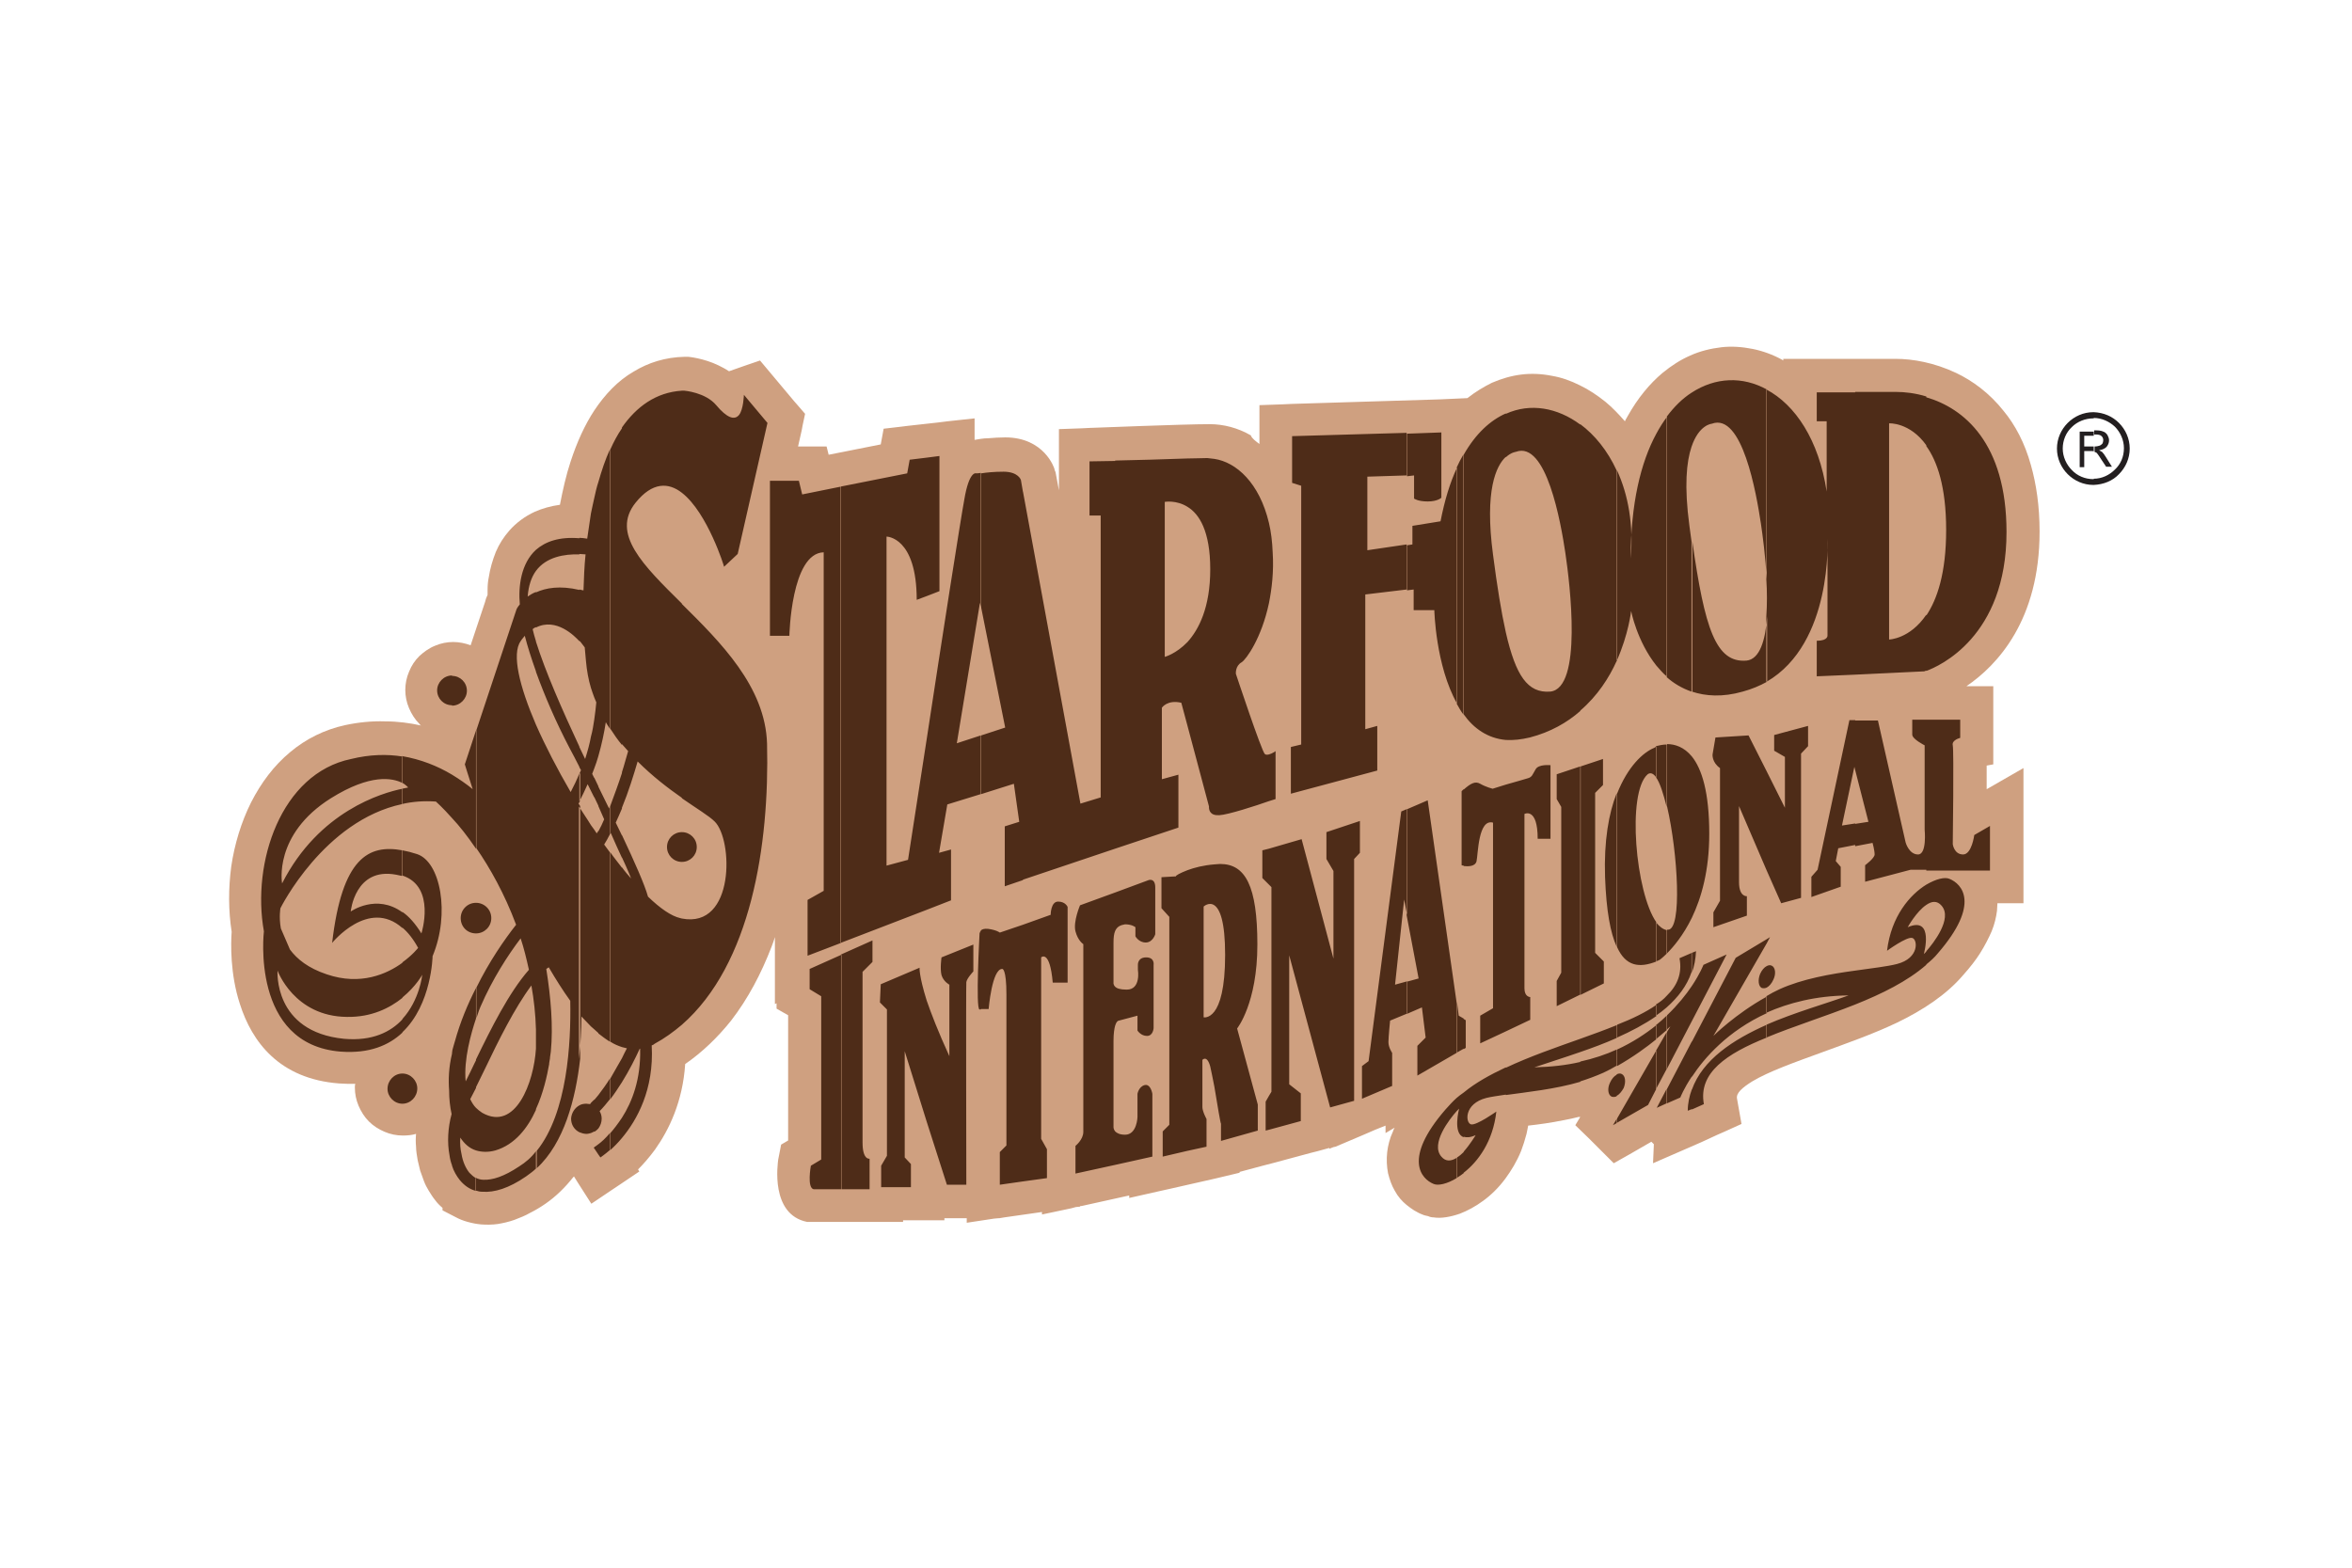 <?xml version="1.0" encoding="UTF-8"?> <svg xmlns="http://www.w3.org/2000/svg" width="900" height="600" viewBox="0 0 900 600" fill="none"><g clip-path="url(#clip0)"><path d="M153.982 407.392V425.743C151.451 425.743 149.236 424.794 147.496 423.054C145.914 421.472 144.807 419.099 144.807 416.568C144.807 414.037 145.756 411.664 147.496 410.082C149.078 408.5 151.451 407.392 153.982 407.392ZM153.982 360.249V321.964C147.812 320.857 142.117 321.49 137.055 325.445C130.727 330.507 125.981 340.79 123.608 360.407L129.778 362.938C129.778 362.938 142.75 346.802 153.982 360.249ZM153.982 311.207C128.037 317.06 112.692 344.745 110.635 348.7C110.477 349.491 110.319 351.706 110.794 354.395L113.958 361.672C115.065 363.254 116.647 364.836 118.704 366.26C120.602 367.526 123.133 368.791 125.981 369.741C139.111 374.17 149.078 368.159 153.824 364.045V399.799C148.287 404.07 140.535 406.601 130.094 405.81C94.024 402.804 97.03 361.198 97.505 356.452C94.974 341.739 97.188 324.97 103.991 311.523C110.161 299.342 120.127 289.85 133.733 287.002C141.01 285.42 147.812 285.262 154.14 286.211V311.207H153.982ZM153.982 425.902V407.55C156.513 407.55 158.886 408.658 160.468 410.24C162.05 411.822 163.158 414.195 163.158 416.726C163.158 419.257 162.05 421.63 160.468 423.212C158.728 424.794 156.513 425.902 153.982 425.902ZM172.966 349.649V353.288C172.808 352.655 172.808 352.022 172.808 351.389C172.808 350.757 172.808 350.124 172.966 349.649ZM172.966 255.204V273.555C170.435 273.555 168.22 272.606 166.48 270.866C164.74 269.284 163.791 266.911 163.791 264.379C163.791 261.848 164.74 259.633 166.48 257.893C168.22 256.153 170.435 255.204 172.966 255.204ZM153.982 364.045V399.799C167.271 389.674 168.853 370.532 169.011 366.735C169.486 365.469 169.96 364.204 170.277 362.938C172.808 355.028 173.124 346.327 171.701 339.524C170.119 331.931 166.638 326.077 161.576 324.021C161.259 323.863 160.943 323.704 160.627 323.546C158.412 322.913 156.197 322.281 153.982 321.964V360.249C154.615 360.881 155.09 361.672 155.564 362.463C155.09 362.938 154.615 363.413 153.982 364.045ZM172.966 318.326C169.486 314.212 166.796 311.365 165.373 310.099C161.418 309.941 157.463 310.416 153.824 311.207V286.053C155.722 286.369 157.621 286.686 159.361 287.16C164.265 288.426 168.695 290.166 172.808 292.539V318.326H172.966ZM172.966 453.428C172.017 452.163 171.068 450.581 170.435 448.841C169.644 446.942 169.011 445.044 168.695 442.829C168.22 440.14 168.062 437.292 168.22 434.444C168.378 431.755 168.695 428.907 169.328 426.376C169.169 425.111 168.853 423.845 168.695 422.579C168.537 420.997 168.378 419.415 168.378 417.675C168.22 415.302 168.22 412.929 168.378 410.398C168.695 407.867 169.011 405.336 169.644 402.488L169.802 401.697L169.96 401.064C170.119 400.431 170.277 399.799 170.435 399.324C170.593 398.691 170.751 398.217 170.91 397.584C171.542 395.211 172.333 392.996 173.124 390.781V453.428H172.966ZM172.966 273.555C175.497 273.555 177.87 272.606 179.452 270.866C181.034 269.284 182.142 266.911 182.142 264.379C182.142 261.848 181.034 259.633 179.452 257.893C177.712 256.311 175.497 255.204 172.966 255.204V273.555ZM172.966 353.288C173.283 355.028 174.232 356.768 175.497 358.034C177.238 359.774 179.452 360.723 182.142 360.723C184.673 360.723 187.046 359.774 188.786 358.034C190.526 356.294 191.476 354.079 191.476 351.389C191.476 348.7 190.368 346.485 188.786 344.745C187.204 343.163 184.831 342.056 182.142 342.056C179.611 342.056 177.238 343.163 175.497 344.745C174.232 346.011 173.283 347.751 172.966 349.649V353.288ZM494.429 282.256V188.76L493.796 188.602L491.106 187.969V185.279V167.403V164.081H494.429L551.222 162.34H554.703V165.821V176.737C559.923 165.821 566.884 158.86 574.478 155.538C580.173 152.848 586.185 152.374 592.038 153.481C597.733 154.589 603.428 157.278 608.333 161.391C614.661 166.612 620.039 174.205 623.362 183.697C627.158 167.877 633.803 156.803 641.871 150.317C647.25 145.729 653.261 143.198 659.431 142.565C665.601 141.933 671.771 143.198 677.466 146.362C682.687 149.21 687.433 153.481 691.546 159.335V150.634V147.153H695.026H725.401C734.734 147.153 749.131 150.634 759.255 163.448C766.058 172.149 771.12 184.963 771.12 203.947C771.12 250.774 737.266 260.741 737.107 260.741L736.316 260.899L695.184 262.797L691.546 262.956V259.317V250.458C686.325 258.368 678.732 265.012 667.499 268.018C642.504 274.662 630.164 258.684 624.627 246.661C620.514 259.633 610.231 279.092 586.185 285.578C552.33 294.596 546.476 249.983 545.527 237.011H540.781H537.301V233.53V229.417L525.91 230.683V274.662H526.227L530.498 273.397V277.826V294.912V297.601L527.967 298.234L494.903 307.093L491.423 308.043L489.05 308.834C488.892 308.834 471.648 314.845 466.585 315.32C459.466 315.794 458.834 310.89 458.834 308.992L449.025 272.131C448.551 272.131 448.076 272.131 447.918 272.289V293.488L449.816 293.014L454.246 291.748V296.336V316.585V319.117L451.873 319.908L385.429 342.372L380.841 343.954V339.208V316.269V313.738L383.372 312.947L386.062 311.998L384.954 304.404L365.654 310.574L363.755 321.648L367.394 320.699V325.128V344.587V346.96L365.179 347.751L337.336 358.35V359.932V368.159V369.582L336.387 370.532L333.697 373.221V376.543V376.227L333.856 374.012L335.912 373.221L350.783 366.893L356.32 364.678L355.529 370.532C355.529 370.532 355.054 374.012 360.117 387.143V378.6C359.168 377.651 357.902 376.227 357.269 374.17C356.478 371.006 357.269 365.944 357.269 365.944L357.586 364.045L359.484 363.254L371.665 358.508L371.824 358.35V357.085C371.824 357.085 371.824 351.389 378.943 352.022C380.683 352.18 382.107 352.655 383.214 353.13L399.192 347.434C399.667 344.903 401.249 341.423 405.362 341.423C408.21 341.423 409.95 342.688 411.057 343.796V343.638L412.481 343.163L438.742 333.513C438.742 333.513 439.85 333.196 441.273 333.196V331.931L444.596 331.773L449.342 331.456C451.556 330.349 458.675 327.027 467.376 327.027C472.913 327.027 477.185 329.083 480.191 333.987V325.128V322.597L482.722 321.964L497.593 317.693L501.073 316.585L502.022 320.066L507.401 340.474V334.146L505.344 330.349L504.87 328.609V318.484V315.953L507.243 315.162L520.215 310.89L524.803 309.308V314.212V326.394V327.818L523.854 328.767L522.588 330.191V394.262L533.504 310.416L533.82 308.517L535.561 307.726L546.002 303.297L550.115 301.398L550.748 305.828L562.296 386.668L563.562 387.301L563.878 387.459V386.51L565.619 385.561L568.783 383.662V331.614C566.568 336.36 559.291 334.462 559.291 334.462L556.759 333.829V331.14V302.822V301.24L557.867 300.133C559.765 298.392 561.189 297.285 562.771 296.494C564.986 295.387 567.042 295.387 569.257 296.652C570.365 297.285 571.472 297.76 572.263 297.918C575.111 297.127 583.179 294.754 584.761 294.279C584.761 294.279 584.761 294.121 585.077 293.805C585.235 293.488 585.394 293.172 585.71 292.539C588.083 288.584 594.727 289.217 594.727 289.217L597.891 289.533V292.223L613.395 287.002L617.983 285.42V290.166V298.867C622.412 289.375 628.424 284.471 632.695 282.572C634.594 281.781 636.967 281.307 639.34 281.307C642.029 281.307 645.035 281.94 647.724 283.996C649.623 285.262 651.521 287.318 653.103 289.85C652.945 288.9 652.945 288.268 652.945 288.268V287.951L654.211 281.465L654.685 278.934L657.375 278.776L670.031 277.826H672.245L673.195 279.883L676.359 286.211V281.307V278.617L678.89 277.985L691.862 274.504L696.292 273.239V277.668V285.42V286.844L695.184 287.793L693.444 289.533V331.298L693.602 331.14L705.467 274.821L706.1 272.131H708.948H719.705H722.395L723.028 274.821L733.627 321.331C733.627 321.331 734.102 323.388 734.893 323.388C735.209 323.388 733.943 317.693 733.943 317.693V317.376V287.16C731.887 285.895 729.039 283.522 729.039 280.99V275.295V271.815H732.52H750.08H753.56V275.295V282.256V285.104L750.871 285.736C751.345 292.697 750.871 319.433 750.871 322.597C750.871 322.755 751.029 323.23 751.345 323.23C751.662 323.23 752.136 318.8 752.136 318.8L752.295 317.218L753.877 316.427L759.888 312.947L765.109 309.941V315.953V333.038V336.519H761.628H752.136C753.402 337.942 754.509 339.841 754.984 342.214C755.617 345.061 755.3 348.7 753.56 352.813C751.978 356.768 748.972 361.514 744.226 367.051C732.994 380.182 712.745 387.301 693.919 394.103C672.245 401.697 652.945 408.658 655.476 421.947L655.951 424.636L653.42 425.743L647.092 428.591L642.187 430.806L642.346 425.269C642.346 424.952 642.346 424.478 642.346 424.161L635.385 427.325L633.17 424.952L632.221 425.902L618.932 433.653L614.186 428.907L617.35 423.37C616.559 423.37 615.926 423.212 615.135 422.896C613.237 422.105 612.129 420.365 611.813 418.15C611.813 417.201 611.813 416.093 611.971 415.144C602.005 419.099 589.981 420.839 580.489 421.947C578.907 422.105 577.484 422.421 576.06 422.579L575.743 426.06C575.269 430.173 574.32 433.812 572.896 437.134C570.048 444.095 565.619 449.157 561.347 452.321C556.759 455.801 552.013 457.225 548.849 456.909C548.217 456.909 547.584 456.751 546.951 456.434C545.844 455.96 544.578 455.327 543.312 454.378C541.572 452.796 539.832 450.581 539.357 447.417C538.725 444.569 539.041 441.089 540.781 436.659C542.363 432.704 545.369 427.958 550.115 422.421C561.347 409.291 581.597 402.172 600.423 395.369C621.621 387.934 640.764 381.131 639.023 368.317C637.758 369.582 636.809 370.215 636.809 370.215L636.176 370.532C628.899 373.854 622.571 374.328 617.666 368.159C615.926 366.102 614.661 363.254 613.395 359.458V363.413L615.61 365.627L616.717 368.159V376.543V378.758L614.819 379.707L596.784 388.566L591.88 390.939V385.402V375.436L592.354 373.696L593.62 371.323V324.495H592.829H587.925H586.343V378.125H588.558V381.606V390.307V392.521L586.501 393.471L567.201 402.33L562.296 404.545V403.912L561.98 404.07L543.471 414.669L538.25 417.675V411.664V400.273V398.849L539.199 397.9L541.098 396.002L540.465 390.623L534.295 393.154C534.137 395.053 533.82 397.9 533.82 399.008C533.82 400.115 534.611 401.222 534.611 401.222L535.244 403.121V415.777V418.15L533.029 419.099L521.481 424.003L516.735 426.06V425.269L509.141 427.325L505.819 428.275L504.87 424.952L496.169 392.205V413.404L499.333 415.777L500.757 416.884V418.466V429.066V431.755L498.225 432.388L484.62 436.026L480.349 437.292V436.659L467.535 440.298L464.529 441.089V441.563L461.839 442.196L445.07 445.993L440.799 447.1V446.309L411.69 452.637L407.419 453.587V449.315V438.716V436.976L408.842 435.868C408.842 435.868 410.424 434.603 410.424 433.337V379.549H407.893H402.198H401.091V434.919L402.831 438.083L403.305 439.823V450.897V453.903L400.3 454.378L382.265 457.067L378.31 457.542V453.587V441.089V439.665L379.259 438.558L380.841 436.976V388.408L380.683 389.674H377.519H374.038C373.247 389.674 372.773 389.041 372.298 387.775C372.298 409.291 372.298 453.27 372.298 453.587V457.067H368.818H361.382H358.851L358.06 454.694L348.726 424.952V441.722L350.15 443.145L351.099 445.677V454.536V458.016H347.619H337.178H336.229V458.649H332.748H311.233H310.6C304.589 457.383 306.803 445.518 306.803 445.518L307.12 443.936L308.544 443.145L310.758 441.88V383.346L308.069 381.764L306.329 380.656V378.6V370.69V370.373L305.538 370.69V365.627V344.27V342.372L307.278 341.265L311.708 338.733V216.445C306.012 222.773 305.538 243.181 305.538 243.339L305.38 246.661H302.057H294.622H291.142V243.181V189.551L285.921 212.964L284.972 214.705L279.751 219.609L275.796 223.406L274.214 218.185C274.214 218.027 261.242 176.262 246.213 194.771C238.619 204.105 249.851 215.179 263.457 228.626C278.644 243.655 296.679 261.532 297.153 284.629C297.786 309.15 295.255 336.519 286.712 359.299C279.909 377.651 269.152 393.154 253.174 402.33C253.648 431.597 233.24 445.202 231.975 446.151L228.969 448.05L227.071 445.202L224.539 441.247L222.483 438.083L223.59 437.608C221.534 437.292 219.635 436.343 218.211 434.919C214.889 442.513 210.143 448.999 203.657 453.428C200.177 455.801 197.013 457.383 194.007 458.491C190.685 459.756 187.679 460.073 184.831 459.915C182.616 459.756 180.402 459.124 178.661 458.174C176.763 457.225 175.023 455.801 173.757 454.061L173.441 453.587V390.939C175.497 385.244 178.029 379.707 180.56 374.803C184.989 366.26 189.735 359.141 193.849 353.762C187.837 337.942 179.452 326.077 173.441 318.642V292.697L175.023 293.646V291.748L194.798 232.581L195.114 231.79C195.114 231.79 194.481 232.265 195.747 230.683C195.589 228.152 195.747 225.462 196.222 222.773C197.013 218.027 198.595 213.281 201.917 209.642C205.239 205.845 210.143 203.314 217.104 202.84C218.686 202.681 220.426 202.681 222.166 202.84C224.223 187.652 228.336 173.256 235.139 162.815C241.467 153.007 250.326 146.679 262.191 146.362H262.507C262.507 146.362 271.841 147.153 276.904 153.007C278.486 154.905 279.751 156.012 280.7 156.487C281.491 154.905 281.491 151.266 281.491 151.266L287.661 149.21L296.837 160.126L297.944 161.391L297.628 162.973L293.673 180.692H295.097H306.171H308.86L309.493 183.381L309.967 185.438L344.613 178.477L345.088 175.471L345.562 172.94L348.094 172.623L359.484 171.358L363.281 170.883V174.68V206.953C364.546 198.726 365.496 192.873 365.812 190.816C367.552 180.533 371.033 178.319 373.247 178.002C373.247 178.002 377.993 177.053 384.163 177.053C392.39 177.053 394.13 182.432 394.13 182.432L394.288 182.748L416.436 303.297L418.018 302.822V200.941H417.227H413.747V197.461V176.737V173.414L417.069 173.256C417.227 173.256 451.398 171.832 462.156 171.832C469.275 171.832 476.868 175.629 482.405 183.697C486.835 190.025 490.157 199.201 490.632 211.224C491.106 221.033 489.841 229.575 487.784 236.378C484.462 248.085 478.767 255.362 476.71 256.469C476.394 256.628 476.394 256.944 476.394 257.26C477.659 261.215 485.886 285.578 486.36 285.895C487.31 286.686 486.044 284.629 486.044 284.629L491.581 280.358V283.047L493.321 282.572L494.429 282.256Z" fill="#CFA080"></path><path d="M481.931 169.934V167.245V163.923V155.063L490.948 154.747L494.271 154.589L551.064 152.849L554.545 152.69L561.506 152.374C564.511 150.001 567.675 148.103 570.839 146.521C574.478 144.939 578.275 143.831 582.072 143.357C585.868 142.882 589.823 143.04 593.778 143.831C597.575 144.464 601.056 145.73 604.536 147.47C607.858 149.052 611.18 151.267 614.344 153.798C617.034 156.013 619.407 158.544 621.78 161.233C622.096 160.442 622.571 159.809 622.887 159.177C626.684 152.374 631.272 146.837 636.176 142.724C639.656 139.876 643.137 137.661 646.775 136.079C650.572 134.339 654.685 133.39 658.64 132.915C662.595 132.441 666.709 132.757 670.664 133.548C674.619 134.339 678.415 135.763 681.896 137.661L682.37 137.978V137.345H691.546H695.026H725.401C731.887 137.345 740.113 138.769 748.498 142.724C754.826 145.73 761.312 150.476 766.691 157.278C771.121 162.657 774.759 169.46 777.132 178.002C779.189 185.28 780.454 193.664 780.454 203.473C780.454 237.327 764.318 254.571 752.453 262.639H753.402H762.736V271.815V275.295V282.256V285.104V292.539L760.205 293.014C760.205 295.703 760.205 298.867 760.205 302.031L760.521 301.873L774.285 293.963V309.941V315.953V333.038V336.519V345.694H765.109H764.318C764.318 346.644 764.16 347.593 764.16 348.542C763.843 351.073 763.211 353.763 762.103 356.452C760.996 358.983 759.572 361.831 757.674 364.837C756.092 367.368 753.877 370.215 751.187 373.221C744.701 380.815 735.684 386.668 725.875 391.414C716.542 395.844 706.575 399.324 697.083 402.805C686.642 406.601 676.833 410.082 670.505 413.879C666.709 416.252 664.336 418.308 664.652 420.365L665.127 423.054L666.392 430.173L659.748 433.179L657.217 434.286L651.047 437.134L645.984 439.349L632.537 445.202L632.854 437.925L631.905 436.976L623.678 441.722L617.508 445.202L612.604 440.298L607.858 435.552L602.796 430.648L604.694 427.484H604.061C602.163 427.958 600.106 428.433 598.208 428.749C593.62 429.699 589.032 430.331 584.761 430.806C584.603 431.913 584.286 433.021 584.128 433.97C583.495 436.343 582.863 438.4 582.072 440.456C580.49 444.411 578.275 448.05 576.06 451.055C573.371 454.694 570.365 457.542 567.517 459.598C564.511 461.813 561.506 463.395 558.658 464.502C555.019 465.768 551.381 466.401 548.533 465.926C547.9 465.926 547.109 465.768 546.477 465.452C545.686 465.294 544.895 465.135 544.262 464.819C543.313 464.503 542.205 463.87 541.098 463.237C540.149 462.604 539.199 461.971 538.25 461.18C536.51 459.757 534.928 458.016 533.662 455.643C532.555 453.745 531.764 451.53 531.131 448.999C530.657 446.468 530.498 443.778 530.815 440.931C531.131 438.4 531.764 435.71 533.03 433.021C533.188 432.546 533.346 432.072 533.662 431.597L530.182 433.654V430.806L526.227 432.388L521.481 434.445L511.04 438.874L510.249 439.032L508.667 439.665V439.349L504.079 440.614L501.548 441.247L487.468 445.044L483.197 446.151L474.337 448.524V448.841L467.06 450.581L464.371 451.214L447.602 455.01L443.33 455.96L432.098 458.491V457.542L414.221 461.497L413.272 461.655V461.813L411.69 461.971L409.95 462.446L398.718 464.819V463.87L384.322 465.926L382.423 466.243H382.107L380.367 466.401L369.925 467.983V466.243H369.767H362.332H361.383V467.034H352.207H348.727H345.563V467.666H336.387H332.907H311.391H310.442H309.809H308.86C294.622 464.819 297.628 445.202 297.786 443.778L298.103 442.196L298.894 438.083L301.583 436.501V388.567L297.153 386.035V383.979L296.521 384.295V370.69V365.628V358.667C296.204 359.774 295.73 361.04 295.255 362.305C291.3 372.588 286.238 382.239 279.751 390.623C274.689 396.951 268.836 402.646 262.191 407.234C261.242 421.63 256.021 432.388 250.643 439.982C248.428 442.987 246.213 445.519 244.156 447.575L244.631 448.366L236.879 453.587L234.032 455.485L226.28 460.706L221.217 452.796L219.635 450.264L219.319 450.581C216.313 454.378 212.833 457.858 208.72 460.706C206.663 462.13 204.765 463.237 202.866 464.186C200.968 465.294 198.911 466.084 196.855 466.875C194.64 467.666 192.425 468.141 190.527 468.457C188.312 468.774 186.097 468.774 184.04 468.616C182.3 468.458 180.718 468.141 178.978 467.666C177.238 467.192 175.656 466.559 174.232 465.768L169.328 463.237V462.288C168.22 461.339 167.271 460.389 166.48 459.282C165.689 458.333 164.898 457.067 164.107 455.801C163.316 454.536 162.683 453.27 162.209 452.005C161.734 450.739 161.26 449.474 160.785 448.05C160.469 446.784 160.152 445.36 159.836 444.095C159.519 442.196 159.203 440.456 159.203 438.874C159.045 437.292 159.045 435.71 159.203 433.97C157.621 434.445 155.881 434.603 154.141 434.603C151.768 434.603 149.395 434.128 147.18 433.179C144.965 432.23 142.908 430.964 141.168 429.224C139.428 427.484 138.162 425.427 137.213 423.212C136.264 420.998 135.789 418.625 135.789 416.252C135.789 415.777 135.789 415.302 135.948 414.828C133.891 414.828 131.834 414.828 129.778 414.67C106.839 412.929 96.397 398.691 91.81 384.295C88.013 372.747 88.329 361.04 88.646 356.61C87.38 348.542 87.38 339.999 88.487 331.615C89.753 323.072 92.284 314.687 96.081 307.094C99.878 299.658 104.782 293.014 111.11 287.793C116.964 282.889 124.083 279.25 132.151 277.51C137.371 276.403 142.434 275.928 147.338 276.086C152.242 276.086 156.83 276.719 161.101 277.668C160.943 277.51 160.627 277.352 160.469 277.036C158.728 275.295 157.463 273.239 156.514 271.024C155.564 268.809 155.09 266.436 155.09 264.063C155.09 261.69 155.564 259.317 156.514 257.102C157.463 254.729 158.728 252.831 160.469 251.091C162.209 249.509 164.107 248.085 166.48 247.136C168.695 246.187 171.068 245.712 173.441 245.712C175.656 245.712 178.029 246.187 180.085 246.978L185.622 230.367C185.781 229.576 186.097 228.626 186.572 227.677C186.572 226.886 186.572 226.253 186.572 225.621C186.572 224.039 186.73 222.298 187.046 220.875C187.521 217.711 188.47 214.388 189.736 211.224C191.001 208.219 192.741 205.529 194.956 202.998C197.487 200.15 200.81 197.619 204.606 195.879C207.454 194.613 210.776 193.664 214.257 193.19C215.364 187.494 216.63 181.799 218.37 176.579C220.743 169.301 223.749 162.657 227.387 157.12C231.5 150.95 236.405 145.73 242.416 142.249C248.111 138.769 254.598 136.712 262.033 136.554H262.349H262.666H263.299C263.299 136.554 269.152 137.029 275.005 139.876C276.271 140.509 277.537 141.142 278.96 142.091L284.814 140.034L290.825 137.978L294.939 142.882L303.956 153.64L305.063 154.905L308.069 158.386L307.12 162.815L306.804 164.555L305.38 170.883H306.329H309.018H316.296L317.087 174.047L337.02 170.092L338.127 164.081L344.93 163.29L347.461 162.973L358.851 161.708L362.648 161.233L372.931 160.126V168.352C374.039 168.194 376.095 167.719 378.31 167.719C380.208 167.561 382.423 167.403 384.638 167.403C399.667 167.403 403.464 179.268 403.464 179.426L403.622 180.059L403.78 180.375L403.938 180.85L405.204 187.653V176.42V173.098V164.239L414.063 163.923L417.227 163.764H417.385C418.176 163.764 452.664 162.341 462.947 162.341C468.168 162.341 473.705 163.764 478.609 166.612C479.083 167.878 480.507 168.827 481.931 169.934Z" fill="#CFA080"></path><path fill-rule="evenodd" clip-rule="evenodd" d="M153.982 410.873V422.422C150.818 422.422 148.287 419.732 148.287 416.726C148.287 413.562 150.818 410.873 153.982 410.873ZM153.982 325.445C141.01 323.072 130.885 328.292 127.088 360.882C127.088 360.882 141.01 343.638 153.982 355.187V349.175C144.015 341.898 134.207 348.859 134.207 348.859C134.207 348.859 135.789 331.773 151.609 334.779C152.4 334.937 153.191 335.095 153.824 335.253V325.445H153.982ZM153.982 289.534V299.658C150.185 297.76 141.801 296.02 126.613 305.512C104.465 319.433 107.946 338.101 107.946 338.101C122.026 310.416 146.23 303.455 153.982 301.873V307.727C123.924 314.055 107.313 347.593 107.313 347.593C107.313 347.593 106.68 350.915 107.471 355.345L110.952 363.413C113.641 367.051 117.912 370.532 125.031 372.905C138.004 377.334 148.129 372.747 153.982 368.475V381.922C149.236 385.719 142.275 389.358 132.783 389.2C112.534 389.041 106.206 371.481 106.206 371.481C106.206 371.481 104.465 394.895 131.676 397.584C142.592 398.533 149.552 394.895 153.982 390.149V395.211C148.761 400.115 141.326 403.279 130.41 402.488C95.764 399.799 100.985 356.452 100.985 356.452C96.239 330.191 107.471 296.02 134.365 290.483C141.484 288.743 147.97 288.584 153.982 289.534ZM153.982 395.053V389.991C160.626 382.713 161.576 373.063 161.576 373.063C161.576 373.063 159.203 377.493 153.982 381.764V368.317C157.937 365.47 159.994 362.78 159.994 362.78C158.095 359.3 156.039 356.769 153.982 355.028V349.017C156.513 350.757 158.886 353.446 161.259 357.243C161.259 357.243 166.954 339.367 153.982 335.095V325.445C155.722 325.761 157.621 326.236 159.519 326.869C168.536 329.716 172.333 349.65 165.531 365.944C165.531 365.944 165.214 384.453 153.982 395.053ZM153.982 422.422V410.873C157.146 410.873 159.677 413.562 159.677 416.568C159.677 419.732 157.146 422.422 153.982 422.422ZM172.966 402.805V445.993C172.491 444.728 172.175 443.462 172.017 442.197C171.068 437.292 171.384 431.597 172.808 426.377C172.175 423.529 171.859 420.523 171.859 417.359C171.542 413.246 171.7 408.5 172.966 403.279V402.805ZM172.966 296.494V313.105C169.327 308.992 166.796 306.777 166.796 306.777C162.208 306.461 157.937 306.777 153.824 307.727V301.873C155.406 301.557 156.197 301.399 156.197 301.399C156.197 301.399 155.406 300.449 153.824 299.5V289.375C161.101 290.641 167.429 293.172 172.966 296.494ZM172.966 258.526V269.917C169.802 269.917 167.271 267.386 167.271 264.222C167.271 261.216 169.802 258.526 172.966 258.526ZM172.966 270.075V258.685C176.13 258.685 178.661 261.216 178.661 264.38C178.661 267.386 176.13 270.075 172.966 270.075ZM182.142 378.126V389.832C180.243 395.528 177.396 405.494 178.187 413.879C179.294 411.664 180.401 409.449 181.509 407.076L182.142 405.811V416.41C181.351 417.992 180.56 419.416 179.927 420.681C180.56 421.947 181.192 423.054 182.142 424.004V440.298C179.61 439.507 177.712 437.767 176.13 435.394C175.972 437.609 176.13 439.665 176.605 441.722C177.079 444.569 178.187 447.101 179.61 448.841C180.401 449.632 181.192 450.423 182.142 450.898V455.802C179.61 455.169 177.554 453.587 175.972 451.689C174.706 450.107 173.599 448.208 172.966 446.152V402.963L173.124 401.856C173.441 400.748 173.757 399.483 174.073 398.533C176.13 391.098 178.978 384.295 182.142 378.126ZM182.142 345.536V357.243C178.819 357.243 176.288 354.712 176.288 351.39C176.288 348.226 178.819 345.536 182.142 345.536ZM182.142 279.567V324.812C178.819 319.908 175.655 315.953 172.966 313.105V296.494C175.814 298.235 178.345 299.975 180.876 302.031C178.978 296.178 177.87 292.539 177.87 292.539L182.142 279.567ZM182.142 357.243C185.306 357.243 187.995 354.712 187.995 351.39C187.995 348.067 185.306 345.536 182.142 345.536V357.243ZM205.081 440.615V447.259C203.973 448.366 202.549 449.315 201.284 450.265C194.639 454.852 189.102 456.435 184.673 456.118C183.724 456.118 182.933 455.96 181.983 455.644V450.739C182.933 451.214 183.882 451.53 184.989 451.53C188.47 451.689 192.899 450.265 198.594 446.468C201.126 444.886 203.34 442.988 205.081 440.615ZM205.081 399.166V400.274V400.59V401.381C204.29 414.195 197.329 433.179 184.515 425.902C183.565 425.269 182.774 424.636 182.142 424.004V440.298C184.198 440.931 186.729 441.089 189.577 440.298C197.012 438.083 201.917 431.755 205.081 424.795V401.223V401.539V399.166ZM205.081 210.433V218.502C203.34 220.875 202.233 224.197 201.917 228.31C202.866 227.677 203.815 227.044 205.081 226.57V240.017C204.606 240.175 204.131 240.491 203.815 240.808C204.131 242.232 204.606 243.814 205.081 245.396V256.944C203.34 252.04 201.917 247.611 200.809 243.339C200.335 243.972 199.702 244.605 199.227 245.396C195.747 250.3 198.753 262.64 205.081 277.352V396.635C205.081 395.527 205.081 394.578 205.081 393.946C204.922 388.092 204.29 382.555 203.34 377.176C196.854 385.877 190.684 398.375 185.622 408.975L182.142 416.094V405.494C187.837 393.787 194.639 380.024 202.391 371.165C201.442 366.893 200.493 362.938 199.227 359.142C194.323 365.628 188.47 374.645 183.882 385.245C183.724 385.561 183.091 387.143 182.3 389.674V377.967C187.204 368.001 192.899 359.774 197.487 353.921C193.057 342.056 187.52 332.247 182.3 324.654V279.409L197.645 233.214C197.645 233.214 197.962 232.423 198.911 231.316C198.278 224.355 199.385 215.654 205.081 210.433ZM205.081 440.615V447.259V440.615ZM205.081 400.432V424.478V400.906V400.432ZM205.081 277.51V397.426V397.268V399.324V400.432V397.268V396.951V396.793V277.51ZM205.081 245.554V257.103V245.554ZM205.081 226.728V240.017V226.728ZM205.081 210.433V218.502V210.433ZM221.692 423.054V433.337C219.793 432.388 218.528 430.49 218.528 428.117C218.686 425.902 219.951 424.004 221.692 423.054ZM221.692 296.02C220.742 298.393 219.635 300.766 218.369 303.139C213.307 294.438 208.719 285.579 205.081 277.352V397.268C205.081 398.217 205.081 399.324 205.081 400.274V424.478C207.928 418.308 209.352 411.664 210.143 407.234V407.076V406.918C210.301 406.285 210.301 405.652 210.459 405.02V404.703C210.618 403.438 210.776 402.647 210.776 402.488C211.725 392.68 210.776 381.764 209.036 370.848C209.352 370.69 209.668 370.374 209.985 370.216C212.674 374.803 215.364 379.075 218.211 383.03C218.528 399.324 217.104 425.902 205.397 440.456V447.101C215.838 437.45 220.268 420.681 222.008 405.178V308.518L221.375 307.568L222.008 306.461V296.02H221.692ZM221.692 285.737V293.489C220.426 290.957 219.16 288.584 217.895 286.211C212.674 276.245 208.403 266.278 205.081 257.103V245.554C208.719 257.102 215.047 271.499 221.692 285.737ZM221.692 225.779V245.396C219.951 243.497 212.832 236.22 205.081 240.175V226.728C208.877 224.988 214.256 224.039 221.692 225.779ZM221.692 206.004V212.174C215.996 212.016 209.036 213.123 205.081 218.502V210.433C208.719 207.269 213.94 205.371 221.692 206.004ZM226.121 422.105V433.654C225.488 433.812 225.014 433.97 224.381 433.97C223.432 433.97 222.483 433.654 221.692 433.337V423.054C222.483 422.58 223.432 422.422 224.381 422.422C224.856 422.422 225.33 422.58 225.805 422.58L226.121 422.105ZM226.121 315.795V392.838C224.856 391.573 223.748 390.307 222.483 389.041C222.483 393.946 222.166 399.641 221.533 405.336V308.676C223.115 311.207 224.697 313.422 226.121 315.795ZM226.121 281.94V302.664L224.856 300.133C223.906 302.348 222.799 304.563 221.692 306.777V296.178L222.324 294.754L221.692 293.647V285.895L223.906 290.483C224.856 287.477 225.647 284.629 226.121 281.94ZM226.121 196.512V263.272C225.172 260.108 224.539 256.628 224.223 252.989C224.065 251.249 223.906 249.509 223.748 247.769L222.166 245.712L221.692 245.237V225.621L223.115 225.937H223.274C223.432 221.349 223.59 216.762 224.065 212.174C223.274 212.174 222.483 212.015 221.692 212.015V205.846C222.641 205.846 223.59 206.004 224.697 206.162C225.172 202.998 225.647 199.676 226.121 196.512ZM227.387 439.191V439.665L227.229 439.349L227.387 439.191ZM227.387 420.84V433.021C227.07 433.179 226.596 433.495 226.121 433.654V422.105L227.387 420.84ZM227.387 317.535V393.946L226.121 392.838V315.795L227.387 317.535ZM227.387 275.454V294.121L226.596 296.178L227.387 297.76V305.195L226.121 302.664V281.94C226.754 279.725 227.07 277.51 227.387 275.454ZM227.387 190.658V266.911C226.912 265.803 226.596 264.538 226.121 263.272V196.512C226.596 194.455 226.912 192.557 227.387 190.658ZM228.969 437.925V441.88L227.387 439.507V439.033C227.703 438.874 228.178 438.558 228.969 437.925ZM228.969 419.099V431.914C228.494 432.388 228.02 432.863 227.387 433.179V420.998C227.861 420.365 228.494 419.732 228.969 419.099ZM228.969 318.01V395.369C228.494 394.895 227.861 394.42 227.387 393.946V317.535L228.336 318.959L228.969 318.01ZM228.969 300.924V308.359L227.387 305.037V297.602L228.969 300.924ZM228.969 184.489V289.375C228.494 290.957 228.02 292.539 227.387 294.121V275.454C227.703 273.081 228.02 270.866 228.178 268.809L227.387 266.911V190.658C227.861 188.444 228.336 186.387 228.969 184.489ZM233.398 433.654V440.14C231.184 442.038 229.76 442.988 229.76 442.988L228.969 441.88V437.925C230.076 437.134 231.658 435.71 233.398 433.654ZM233.398 412.771V420.681C232.133 422.263 230.867 423.845 229.443 425.269C229.918 426.06 230.234 427.009 230.234 428.117C230.234 429.54 229.76 430.806 228.969 431.914V419.099C230.551 417.043 232.133 414.828 233.398 412.771ZM233.398 308.359V319.275C232.766 320.541 231.975 321.965 231.184 323.23L233.398 326.236V398.692C231.816 397.742 230.393 396.635 228.969 395.528V318.168C229.76 316.744 230.551 315.162 231.184 313.58L228.969 308.518V301.082L233.082 309.467L233.398 308.359ZM233.398 171.991V278.934C232.924 278.143 232.291 277.352 231.816 276.403C231.184 280.516 230.234 284.946 228.969 289.375V184.489C230.234 180.059 231.658 175.788 233.398 171.991ZM237.986 427.8V435.552C236.404 437.451 234.822 439.032 233.557 440.14V433.654C234.822 432.23 236.404 430.173 237.986 427.8ZM237.986 405.02V414.195C236.562 416.41 235.139 418.625 233.557 420.681V412.771C235.139 410.082 236.562 407.393 237.986 405.02ZM237.986 332.089C236.562 330.191 234.98 328.292 233.557 326.236V398.692C234.98 399.641 236.562 400.274 237.986 400.748V332.089ZM237.986 295.862V309.467C237.195 311.365 236.404 313.105 235.613 314.846L237.986 319.75V328.293C236.721 325.603 235.297 322.439 233.715 318.801L233.557 319.275V308.359C235.139 304.088 236.721 299.817 237.986 295.862ZM237.986 163.923V285.104C236.404 283.205 234.98 281.149 233.557 278.934V171.991C234.822 169.143 236.246 166.454 237.986 163.923ZM260.925 351.548L260.292 351.39C256.812 350.599 252.541 347.593 247.953 343.163C246.687 338.576 242.89 330.033 237.986 319.592V328.134C240.201 332.88 241.467 336.044 241.467 336.203C240.359 334.937 239.094 333.513 237.986 331.931V400.748C238.619 400.906 239.252 401.064 239.885 401.223C239.252 402.488 238.619 403.596 237.986 405.02V414.195C240.834 409.607 243.049 405.178 244.789 401.381H244.947C245.263 412.929 241.941 421.631 237.986 427.8V435.552C243.681 428.75 250.326 417.043 249.377 400.115C249.851 399.957 250.168 399.799 250.484 399.483C254.281 397.426 257.761 394.895 260.925 392.205V351.548ZM260.925 318.484V329.875C257.761 329.875 255.23 327.343 255.23 324.179C255.23 321.015 257.761 318.484 260.925 318.484ZM260.925 149.526V188.602C255.863 184.647 249.693 184.331 243.207 192.399C233.715 204.264 246.054 216.287 260.925 230.999V305.354C255.705 301.715 249.693 297.127 243.998 291.432C242.416 296.811 240.517 302.981 237.986 309.15V295.545C238.935 292.698 239.568 290.008 240.359 287.477C239.568 286.528 238.777 285.737 237.986 284.788V163.606C243.523 155.696 250.959 150.159 260.925 149.526ZM260.925 188.602V149.526H261.874C261.874 149.526 269.943 150.159 274.056 155.063C278.169 159.968 281.017 160.917 282.757 158.86C284.497 156.804 284.655 151.108 284.655 151.108L293.673 161.866L282.282 212.015L277.062 216.92C277.22 217.078 270.734 196.195 260.925 188.602ZM260.925 329.875C264.089 329.875 266.62 327.343 266.62 324.179C266.62 321.015 264.089 318.484 260.925 318.484V329.875ZM260.925 392.205V351.548C281.333 355.503 280.542 321.173 273.423 314.371C271.366 312.314 266.62 309.467 260.925 305.512V231.158C275.638 245.712 292.882 262.798 293.514 284.629C294.464 323.547 287.345 369.108 260.925 392.205ZM321.832 365.47L309.809 370.848V378.6L314.239 381.29V443.779L310.284 446.152C310.284 446.152 308.702 454.694 311.391 455.169H321.99V365.47H321.832ZM321.832 186.229V360.882L309.018 365.786V344.429L315.188 340.949V211.383C302.69 211.699 302.057 243.339 302.057 243.339H294.622V184.014H305.696L306.961 189.235L321.832 186.229ZM321.832 455.169H332.748V443.462C332.748 443.462 330.059 444.095 330.059 437.292V371.956L333.855 368.159V359.933L321.832 365.311V455.169V455.169ZM354.58 382.872V429.224L346.195 402.33V442.988L348.568 445.519V454.378H337.178V446.152L339.392 442.355V386.352L336.703 383.663L337.019 376.702L351.89 370.374C351.89 370.374 351.574 373.221 354.58 382.872ZM354.58 175.155V228.152L350.783 229.576C350.783 205.371 339.234 205.371 339.234 205.371V331.298L347.461 329.084L354.58 283.047V348.226L321.674 360.882V186.229L347.144 181.166L348.093 175.946L354.58 175.155ZM354.58 228.152L359.484 226.253V174.522L354.58 175.155V228.152ZM354.58 429.224V382.872C356.32 387.934 359.009 394.895 363.281 404.229V376.86C363.281 376.86 361.066 375.753 360.275 373.221C359.642 370.69 360.275 366.419 360.275 366.419L372.456 361.515V371.798C372.456 371.798 369.925 374.487 369.767 375.911C369.609 377.334 369.767 453.429 369.767 453.429H362.331L354.58 429.224ZM375.304 356.294V386.352H374.829C373.247 386.352 374.829 357.243 374.829 357.243C374.829 357.243 374.987 356.61 375.304 356.294ZM375.304 181.008V232.423L374.987 230.683L366.128 284.471L375.304 281.465V303.93L362.49 307.885L359.326 326.394L363.913 325.129V344.587L354.58 348.226V283.047C360.275 245.554 367.71 197.936 368.976 191.291C370.874 179.901 373.564 181.166 373.564 181.166C373.564 181.166 374.355 181.167 375.304 181.008ZM391.44 353.921V452.163L382.581 453.429V440.931L385.112 438.4V380.657C385.112 370.532 383.53 370.848 383.53 370.848C379.575 370.69 378.31 386.194 378.31 386.194H375.304V356.136C375.778 355.661 376.569 355.345 378.151 355.503C381.474 355.977 382.581 356.927 382.581 356.927L391.44 353.921ZM391.44 188.285V336.835L384.479 339.208V316.269L390.016 314.529L387.96 299.975L375.462 303.93V281.465L384.638 278.46L375.462 232.581V181.166C377.36 180.85 380.366 180.534 384.005 180.534C389.7 180.534 390.649 183.698 390.649 183.698L391.44 188.285ZM391.44 452.163V353.921L402.04 350.124C402.04 350.124 402.04 345.062 404.887 345.062C407.735 345.062 408.526 347.118 408.526 347.118V376.069H402.831C401.723 363.255 398.401 366.419 398.401 366.419V435.869L400.616 439.824V450.898L391.44 452.163ZM426.719 341.581V356.294C426.244 357.401 426.086 358.825 426.086 360.882V376.069C426.086 376.069 425.928 376.86 426.719 377.651V392.522C426.402 393.629 426.086 395.528 426.086 398.375V431.439C426.086 431.439 426.086 432.23 426.719 433.021V445.835L411.532 449.157V438.558C411.532 438.558 414.537 436.185 414.537 433.179V361.356C414.537 361.356 412.481 360.091 411.532 356.452C410.582 352.814 413.272 346.486 413.272 346.486L426.719 341.581ZM426.719 176.42V324.812L391.44 336.677V188.127L413.43 307.568L421.182 305.195V197.303H416.91V176.579L426.719 176.42ZM426.719 356.294V341.581L439.533 336.835C439.533 336.835 442.064 335.886 442.064 339.683V357.56C442.064 357.56 441.115 360.724 438.426 360.724C435.736 360.724 434.471 358.351 434.471 358.351V354.87C434.471 354.87 433.205 353.763 430.516 353.763C428.775 354.079 427.51 354.554 426.719 356.294ZM426.719 392.522V377.651C427.352 378.284 428.617 378.758 431.148 378.758C436.685 378.758 435.42 371.165 435.42 371.165V369.266C435.42 369.266 435.262 366.419 438.584 366.419C441.906 366.419 441.431 369.266 441.431 369.266V393.471C441.431 393.471 441.273 396.477 438.9 396.477C436.527 396.477 435.262 394.42 435.262 394.42V388.725L428.143 390.623C427.826 390.623 427.193 390.94 426.719 392.522ZM426.719 445.835V433.021C427.352 433.654 428.459 434.287 430.516 434.287C435.103 434.287 435.262 427.484 435.262 427.484V418.625C435.262 418.625 435.736 415.935 437.951 415.303C440.324 414.67 440.957 418.625 440.957 418.625V442.671L426.719 445.835ZM454.404 333.039V440.456L444.912 442.671V433.021L447.443 430.49V350.915L444.437 347.593V335.728L449.974 335.412C449.816 335.095 451.556 334.146 454.404 333.039ZM454.404 175.471V193.981C450.132 191.291 445.703 192.082 445.703 192.082V251.407C445.703 251.407 449.974 250.3 454.404 245.712V277.827L452.031 268.968C446.652 267.702 444.595 270.866 444.595 270.866V298.235L450.923 296.494V316.744L426.719 324.812V176.262C434.629 176.104 446.019 175.788 454.404 175.471ZM464.687 330.824V346.486C462.63 345.062 460.574 346.96 460.574 346.96V389.358C460.574 389.358 462.63 389.832 464.687 387.143V415.935C464.054 412.613 463.421 409.607 463.105 408.184C461.839 403.596 460.099 405.652 460.099 405.652V423.687C460.099 425.427 461.681 428.275 461.681 428.275V438.874L454.404 440.456V333.039C456.935 332.089 460.574 331.14 464.687 330.824ZM464.687 175.629V311.84C462.314 311.207 462.63 308.676 462.63 308.676L454.404 277.827V245.712C458.675 240.966 463.105 232.581 463.105 217.869C463.105 203.156 458.833 196.67 454.404 193.981V175.471C457.41 175.471 460.099 175.313 461.997 175.313C462.788 175.471 463.738 175.471 464.687 175.629ZM464.687 415.935V387.143C466.743 384.453 468.8 378.442 468.8 365.47C468.8 352.497 466.743 347.909 464.687 346.486V330.824C465.32 330.824 466.111 330.666 466.902 330.666C476.552 330.666 481.14 339.05 481.14 361.515C481.14 383.979 473.388 393.629 473.388 393.629L481.298 422.738V432.705L467.218 436.66V430.015C467.06 430.332 465.794 422.58 464.687 415.935ZM485.569 419.416V432.388L484.304 432.705V421.631L485.569 419.416ZM485.569 324.812V338.576L483.038 336.044V325.445L485.569 324.812ZM485.569 200.15V230.841C482.722 244.288 476.868 252.356 475.128 253.464C472.597 254.888 472.913 257.894 472.913 257.894C472.913 257.894 482.722 287.477 483.987 288.584C484.304 288.901 484.936 288.901 485.569 288.743V306.619C480.665 308.359 469.907 311.84 466.585 311.998C465.794 311.998 465.161 311.998 464.687 311.84V175.629C473.071 176.895 481.931 184.805 485.569 200.15ZM485.569 230.841V200.15C486.36 203.473 486.835 207.27 486.993 211.383C487.468 218.66 486.677 225.304 485.569 230.841ZM485.569 306.619V288.743C486.835 288.426 488.1 287.477 488.1 287.477V305.828L485.569 306.619ZM485.569 432.388V419.416L486.518 417.834V339.525L485.569 338.576V324.812L498.067 321.174L510.248 366.893V333.355L507.559 328.767V318.484L520.373 314.213V326.394L518.158 328.767V421.314L508.983 423.845L493.321 365.628V414.986L497.751 418.467V429.066L485.569 432.388ZM538.408 309.625V350.124L537.301 344.271L533.82 376.86L538.408 375.594V387.934L531.922 390.623C531.922 390.623 531.289 396.951 531.289 398.85C531.289 400.906 532.713 402.963 532.713 402.963V415.619L521.164 420.523V408.025L523.695 406.127L536.193 310.574L538.408 309.625ZM497.909 185.912V284.946L493.954 285.895V303.772L527.018 294.912V277.827L522.43 279.092V227.519L538.25 225.621V208.377L523.221 210.592V182.432L538.25 181.957V165.663L494.428 166.928V184.805L497.909 185.912ZM557.392 420.207V425.269C554.703 428.275 547.267 437.767 551.539 442.671C553.279 444.728 555.335 444.411 557.392 443.146V450.898C553.753 453.112 550.273 453.903 548.533 453.112C543.945 451.214 536.668 443.62 553.121 424.636C554.544 423.054 555.968 421.472 557.392 420.207ZM557.392 383.821V402.963L542.363 411.664V400.274L545.527 397.11L544.103 385.561L538.25 388.092V375.753L542.838 374.487L538.25 350.282V309.783L546.318 306.303L557.392 383.821ZM538.408 182.274V165.979L551.539 165.505V190.5C551.539 190.5 550.115 191.924 546.318 191.924C542.521 191.924 541.097 190.817 541.097 190.817V181.957L538.408 182.274ZM538.408 225.937L540.939 225.621V233.531H548.849C548.849 233.531 549.324 254.729 557.55 269.284V178.952C554.861 184.647 552.804 191.45 551.222 199.518L540.465 201.258V208.377L538.408 208.693V225.937ZM560.081 440.931V448.999C559.29 449.632 558.341 450.265 557.55 450.739V442.988C558.341 442.513 559.29 441.722 560.081 440.931ZM560.081 418.15V435.236C555.81 433.812 558.341 424.32 558.341 424.32L557.392 425.269V420.207C558.341 419.416 559.132 418.783 560.081 418.15ZM560.081 389.832V401.381L557.55 402.805V383.663L558.183 388.725L560.081 389.832ZM560.081 302.031V331.298C559.607 331.298 559.29 331.14 559.29 331.14V302.822L560.081 302.031ZM557.392 269.284C558.183 270.708 558.974 272.132 559.923 273.397V174.047C558.974 175.629 558.183 177.212 557.392 178.952V269.284ZM560.081 401.539L560.872 401.065V390.465L560.081 389.991V401.539ZM576.218 408.5V418.941C573.212 419.416 570.681 419.732 568.782 420.207C560.081 422.421 560.714 429.857 562.929 430.332C564.986 430.806 572.579 425.427 572.579 425.427C571.314 436.818 565.618 444.569 560.081 448.841V440.773C562.613 437.925 564.669 434.445 564.669 434.445C562.613 435.394 561.189 435.394 560.081 435.078V418.15C564.669 414.353 570.206 411.347 576.218 408.5ZM576.218 300.291V394.737L566.409 399.324V388.725L571.314 385.877V314.846C565.618 313.264 565.618 326.869 564.986 329.716C564.353 331.773 561.505 331.615 560.081 331.457V302.19C562.771 299.817 564.511 298.867 566.409 299.975C568.624 301.24 571.155 301.873 571.155 301.873L576.218 300.291ZM560.081 273.397C563.878 278.776 569.257 282.573 576.218 283.206V242.073C574.478 234.322 572.896 224.513 571.314 212.332C567.991 187.494 572.579 178.161 576.218 174.838V158.227C570.206 160.917 564.669 165.979 560.081 174.047V273.397ZM576.218 394.737V300.291C579.54 299.342 583.495 298.235 584.444 297.918C586.343 297.444 586.343 296.494 587.608 294.438C588.716 292.381 593.303 292.856 593.303 292.856V321.015H588.399C588.399 308.834 583.337 311.523 583.337 311.523V378.284C583.337 381.606 585.552 381.606 585.552 381.606V390.307L576.218 394.737ZM604.694 397.584V402.647C598.366 404.861 592.196 406.76 587.134 408.5C593.462 408.342 599.315 407.709 604.694 406.443V414.037C595.044 416.884 584.128 417.992 576.218 419.099V408.658C585.235 404.387 595.36 400.906 604.694 397.584ZM604.694 293.33V380.657L595.676 385.086V375.436L597.417 372.272V308.834L595.676 305.828V296.336L604.694 293.33ZM576.218 283.206C579.065 283.364 582.071 283.047 585.393 282.256C593.303 280.2 599.631 276.561 604.694 272.132V162.499C595.993 156.013 585.552 154.114 576.218 158.386V174.997C578.274 173.098 580.015 172.94 580.015 172.94C591.721 168.511 597.258 199.992 598.999 211.699C600.739 223.406 605.643 263.589 593.145 264.696C584.602 265.329 580.015 258.684 576.218 242.073V283.206ZM604.694 380.815L613.711 376.385V368.001L610.389 364.679V303.455L613.395 300.449V290.483L604.852 293.33V380.815H604.694ZM618.615 428.275V429.857L617.192 430.648L618.615 428.275ZM618.615 411.348V419.574C617.983 419.89 617.35 419.89 616.717 419.732C615.293 419.099 614.977 416.568 616.084 414.353C616.717 412.93 617.666 411.822 618.615 411.348ZM618.615 401.697C614.502 403.596 609.756 405.178 604.694 406.285V413.879C607.7 412.929 610.705 411.822 613.553 410.557C615.293 409.766 617.033 408.816 618.615 407.867V401.697ZM618.615 392.364V397.268C614.028 399.324 609.282 401.065 604.694 402.647V397.584C609.598 395.844 614.344 394.104 618.615 392.364ZM618.615 303.613V362.306C616.242 357.085 614.66 348.7 614.186 335.728C613.711 321.806 615.61 311.207 618.615 303.613ZM604.694 271.973C611.338 266.278 615.768 259.317 618.615 252.989V180.059C615.135 172.466 610.231 166.454 604.694 162.341V271.973ZM618.615 419.416C619.565 418.941 620.514 417.834 621.305 416.41C622.254 414.037 621.938 411.664 620.514 411.031C619.881 410.715 619.248 410.873 618.615 411.189V419.416ZM633.803 402.014V416.726L630.639 422.896L618.774 429.699V428.117L633.803 402.014ZM633.803 392.364C629.689 395.686 624.627 399.008 618.774 401.697V408.025C624.943 404.545 630.322 400.59 633.803 397.742V392.364ZM633.803 384.612V388.883C629.215 392.047 624.152 394.737 618.774 397.11V392.205C624.469 389.991 629.689 387.459 633.803 384.612ZM633.803 285.737V297.602C632.695 296.02 631.588 295.545 630.48 296.336C622.412 303.455 625.893 341.739 633.803 352.972V368.001C627.316 370.532 622.096 369.899 618.774 362.464V303.772C622.887 293.33 628.74 287.952 633.012 286.211L633.803 285.737ZM618.615 252.989C623.203 242.706 624.152 233.847 624.152 233.847C624.152 233.847 626.367 245.396 633.803 254.73V165.979C627.791 177.053 623.994 192.873 623.994 213.756C625.102 200.783 623.045 189.393 618.774 180.059V252.989H618.615ZM637.758 416.726L633.961 424.004L637.758 422.263V416.726ZM637.758 395.053V409.133L633.644 416.885V402.172L637.758 395.053ZM637.758 388.725C636.492 389.99 635.226 391.098 633.644 392.364V397.742C635.385 396.319 636.808 395.053 637.758 394.262V388.725ZM637.758 381.131V385.561C636.492 386.668 635.068 387.776 633.644 388.725V384.454C635.226 383.504 636.65 382.397 637.758 381.131ZM637.758 355.978V364.995C636.176 366.577 635.068 367.368 635.068 367.368L633.644 368.001V352.972C635.068 354.712 636.334 355.661 637.758 355.978ZM637.758 284.946V308.834C636.492 303.771 635.226 299.658 633.644 297.444V285.579C634.91 285.262 636.334 284.946 637.758 284.946ZM633.803 254.73C635.068 256.153 636.334 257.735 637.916 259.001V159.493C636.492 161.392 635.068 163.606 633.803 165.979V254.73ZM647.408 416.885V424.478L645.826 425.111C645.826 422.263 646.459 419.416 647.408 416.885ZM647.408 398.533L637.916 416.726V422.263L642.978 420.049C642.978 420.049 644.244 416.726 647.408 411.98V398.533ZM647.408 377.335V390.782L637.916 408.975V394.895L639.181 392.838C639.181 392.838 638.707 393.155 637.916 393.946V388.567C642.029 384.612 645.193 380.657 647.408 377.335ZM647.408 364.679L642.662 366.735C643.769 372.43 641.871 377.176 637.758 381.131V385.561C642.029 381.764 645.509 377.334 647.25 372.114V364.679H647.408ZM647.408 289.534V351.232C644.086 358.034 640.289 362.464 637.916 364.837V355.819H638.232C643.769 355.978 642.029 326.394 637.916 308.676V284.788C640.922 284.788 644.402 285.895 647.408 289.534ZM637.758 259.159C640.447 261.532 643.611 263.431 647.25 264.696V207.111L646.459 201.258C644.402 185.912 645.351 176.737 647.25 171.042V150.317C643.769 152.532 640.605 155.696 637.758 159.493V259.159ZM647.408 351.232V289.534C651.205 294.28 654.052 303.139 654.052 319.117C654.052 333.197 651.046 343.638 647.408 351.232ZM647.408 372.272C648.357 369.741 648.832 367.051 648.99 364.046L647.408 364.679V372.272ZM647.408 390.782L660.697 365.311L651.837 369.266C651.837 369.266 650.572 372.589 647.408 377.335V390.782V390.782ZM676.042 392.205C663.228 397.901 651.521 405.494 647.408 417.043V424.636L651.996 422.58C649.781 410.556 660.697 403.279 676.042 397.11V392.205V392.205ZM676.042 369.741C675.093 370.215 674.144 371.323 673.511 372.747C672.562 375.12 672.878 377.493 674.144 378.126C674.776 378.284 675.409 378.284 676.042 377.967V369.741V369.741ZM676.042 359.458V361.04L655.634 396.477C655.634 396.477 664.019 388.092 676.042 381.448V387.776C661.171 394.578 652.154 404.861 647.408 412.139V398.692L664.177 366.577L676.042 359.458ZM676.042 295.229V333.197L665.443 308.518V337.626C665.443 343.322 668.448 343.005 668.448 343.005V350.441L655.634 354.87V349.175L658.165 344.745V293.963C655.001 291.748 655.318 288.743 655.318 288.743L656.425 282.256L669.081 281.465L676.042 295.229ZM676.042 149.052V221.666C675.567 212.965 674.46 204.738 673.827 200.467C672.087 188.918 666.708 157.753 655.001 162.182C655.001 162.182 650.097 162.499 647.25 171.042V150.317C656.425 144.306 666.866 143.989 676.042 149.052ZM647.408 264.696C652.628 266.436 659.115 266.911 666.866 264.696C670.347 263.747 673.353 262.481 676.2 260.899V235.904C675.567 245.079 673.353 252.357 668.29 252.831C656.583 253.78 652.312 240.65 647.566 207.111V264.696H647.408ZM676.042 333.197V295.229L683.003 309.15V289.692L678.89 287.319V281.307L691.862 277.827V285.579L689.173 288.426V343.638L681.579 345.695L676.042 333.197ZM676.042 361.04V359.458L677.308 358.667L676.042 361.04ZM676.042 377.967C676.991 377.493 677.94 376.385 678.573 374.962C679.681 372.747 679.364 370.215 677.94 369.583C677.308 369.266 676.675 369.424 676.042 369.741V377.967V377.967ZM709.897 371.481V384.454C698.348 389.041 686.167 392.838 675.884 397.11V392.205C686.8 387.459 698.665 384.137 707.366 380.973C694.71 381.131 684.427 383.821 675.884 387.618V381.29C677.466 380.34 679.206 379.391 680.946 378.6C689.647 374.645 700.563 372.747 709.897 371.481ZM709.897 275.77V294.754L709.58 293.489L704.834 315.953L709.897 315.162V323.388L703.411 324.654L702.461 329.558L704.36 331.773V339.367L693.128 343.322V335.57L695.501 332.88L707.682 275.612H709.897V275.77ZM676.042 260.899C701.354 246.187 699.297 206.162 699.297 206.162V243.181C699.297 243.181 699.614 245.237 695.184 245.237V258.843L709.897 258.21V150.159H695.184V161.233H698.981V188.127C695.975 168.352 686.958 154.905 675.884 149.052V221.666C676.2 226.412 676.2 231.474 675.884 235.904V260.899H676.042ZM737.107 338.576V346.327C733.31 348.859 729.988 354.87 729.988 354.87C740.271 350.441 736.158 365.153 736.158 365.153L737.107 364.204V369.266C729.83 375.594 720.18 380.34 709.897 384.454V371.481C716.541 370.532 722.236 369.899 725.875 368.95C734.576 366.735 733.785 359.458 731.728 358.983C729.672 358.351 722.078 363.888 722.078 363.888C723.66 350.599 730.937 342.372 737.107 338.576ZM737.107 275.454V332.88H731.096L713.694 337.468V331.14C713.694 331.14 717.332 328.451 717.332 327.027C717.332 325.445 716.541 322.597 716.541 322.597L709.897 323.863V315.32L714.959 314.529L709.897 294.754V275.77H718.598L729.197 322.439C729.197 322.439 730.463 327.027 733.943 327.027C737.424 327.027 736.474 317.535 736.474 317.535V285.262C736.474 285.262 731.728 282.889 731.728 281.149V275.454H737.107ZM709.897 258.21L736.316 256.944L737.107 256.628V235.271C730.779 244.605 722.869 244.763 722.869 244.763V162.024C722.869 162.024 730.779 161.55 737.107 170.409V151.741C732.994 150.476 728.881 150.001 725.559 150.001H709.897V258.21ZM737.107 332.88V275.454H750.08V282.415C750.08 282.415 746.757 283.206 747.232 285.262C747.707 287.319 747.232 323.072 747.232 323.072C747.232 323.072 747.707 327.027 751.187 327.027C754.509 327.027 755.458 319.592 755.458 319.592L761.47 316.111V333.197H737.107V332.88ZM737.107 369.108V364.046C739.797 361.04 747.232 351.548 742.961 346.644C741.22 344.587 739.164 344.904 737.107 346.327V338.576C740.904 336.361 744.226 335.57 745.966 336.361C750.712 338.259 757.99 345.853 741.537 364.837C740.271 366.419 738.689 367.843 737.107 369.108ZM737.107 256.786C741.853 255.046 767.798 243.814 767.798 203.631C767.798 169.46 751.345 156.171 737.107 152.058V170.725C741.22 176.421 744.701 186.229 744.701 202.84C744.701 219.451 741.22 229.418 737.107 235.587V256.786Z" fill="#4E2C18"></path><path fill-rule="evenodd" clip-rule="evenodd" d="M801.178 157.752H801.02C797.223 157.752 793.743 159.334 791.212 161.866C788.681 164.397 787.099 167.877 787.099 171.674C787.099 175.471 788.681 178.951 791.212 181.482C793.743 184.014 797.223 185.596 801.02 185.596H801.178V183.381H801.02C797.856 183.381 794.85 182.115 792.794 179.9C790.737 177.844 789.313 174.838 789.313 171.674C789.313 168.51 790.579 165.504 792.794 163.448C794.85 161.391 797.856 160.125 801.02 160.125H801.178V157.752ZM797.54 170.883H801.178V172.781C801.02 172.781 800.862 172.623 800.704 172.623C800.546 172.623 800.229 172.623 799.755 172.623H797.54V178.793H795.8V165.188H801.178V166.77H797.54V170.883ZM801.178 185.596C804.975 185.437 808.456 184.014 810.829 181.482C813.36 178.951 814.942 175.471 814.942 171.674C814.942 167.877 813.36 164.397 810.829 161.866C808.297 159.334 804.975 157.911 801.178 157.752V159.967C804.342 159.967 807.19 161.391 809.247 163.289C811.303 165.346 812.727 168.352 812.727 171.516C812.727 174.838 811.461 177.686 809.247 179.742C807.19 181.799 804.342 183.223 801.178 183.223V185.596ZM801.178 170.883H801.495C802.286 170.883 802.919 170.725 803.393 170.567C803.868 170.408 804.184 170.092 804.501 169.776C804.659 169.459 804.817 168.985 804.817 168.51C804.817 167.877 804.659 167.403 804.184 166.928C803.71 166.453 802.919 166.295 801.969 166.295H801.337V164.713H801.969C803.235 164.713 804.184 164.871 804.817 165.188C805.45 165.346 805.924 165.821 806.399 166.453C806.715 167.086 807.032 167.719 807.032 168.51C807.032 169.459 806.715 170.25 806.083 171.041C805.45 171.674 804.501 172.149 803.235 172.307C803.71 172.623 804.026 172.781 804.342 172.94C804.817 173.414 805.292 174.047 805.766 174.838L808.139 178.635H805.924L804.026 175.787C803.551 174.996 803.077 174.363 802.76 173.889C802.444 173.414 802.128 173.098 801.811 173.098L801.495 172.94V170.883H801.178Z" fill="#231F20"></path></g><defs><clipPath id="clip0"><rect width="900" height="600" fill="white"></rect></clipPath></defs></svg> 